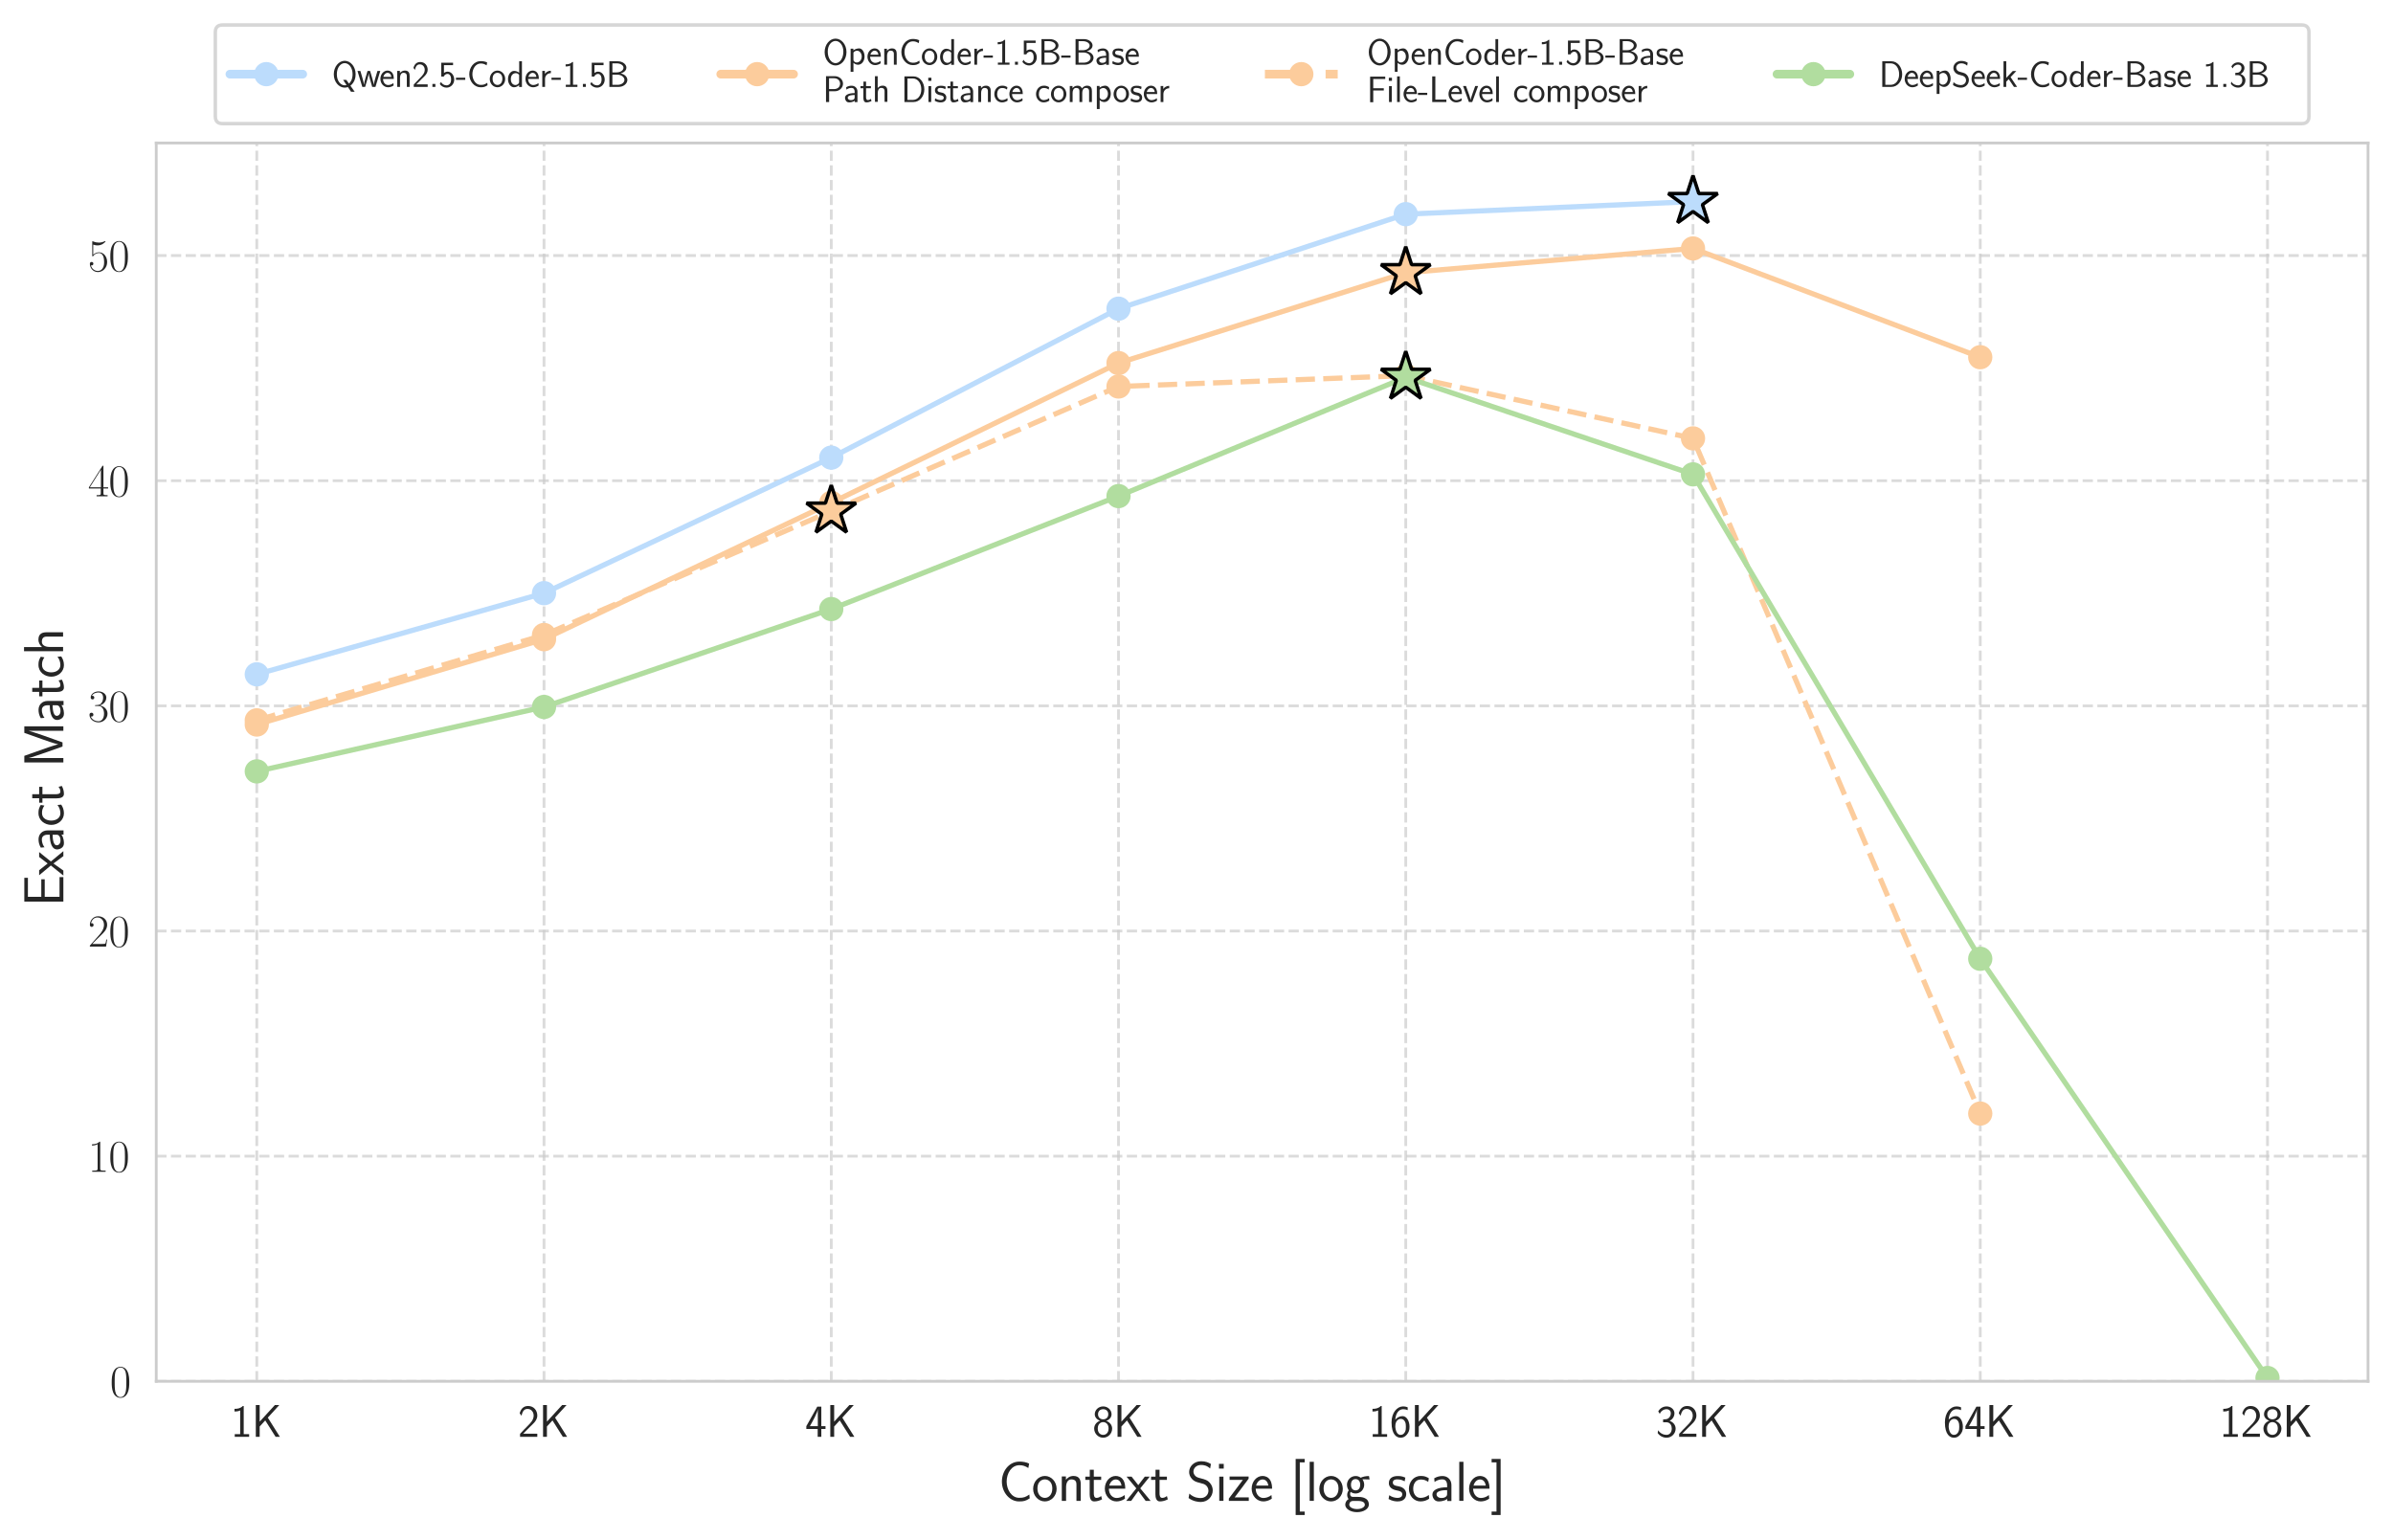 <?xml version="1.0" encoding="utf-8" standalone="no"?>
<!DOCTYPE svg PUBLIC "-//W3C//DTD SVG 1.1//EN"
  "http://www.w3.org/Graphics/SVG/1.1/DTD/svg11.dtd">
<svg xmlns:xlink="http://www.w3.org/1999/xlink" width="689.973pt" height="443.964pt" viewBox="0 0 689.973 443.964" xmlns="http://www.w3.org/2000/svg" version="1.1">
 <defs>
  <style type="text/css">*{stroke-linejoin: round; stroke-linecap: butt}</style>
 </defs>
 <g id="figure_1">
  <g id="patch_1">
   <path d="M 0 443.964 
L 689.973 443.964 
L 689.973 0 
L 0 0 
z
" style="fill: #ffffff"/>
  </g>
  <g id="axes_1">
   <g id="patch_2">
    <path d="M 45.051 398.312 
L 682.773 398.312 
L 682.773 41.229 
L 45.051 41.229 
z
" style="fill: #ffffff"/>
   </g>
   <g id="matplotlib.axis_1">
    <g id="xtick_1">
     <g id="line2d_1">
      <path d="M 74.038 398.312 
L 74.038 41.229 
" clip-path="url(#p30d907ebda)" style="fill: none; stroke-dasharray: 2.96,1.28; stroke-dashoffset: 0; stroke: #cccccc; stroke-opacity: 0.7; stroke-width: 0.8"/>
     </g>
     <g id="text_1">
      <!-- 1K -->
      <g style="fill: #262626" transform="translate(66.502 414.306) scale(0.13 -0.13)">
       <defs>
        <path id="CMSS17-31" d="M 1818 4288 
L 1696 4288 
C 1350 3940 947 3890 538 3890 
L 538 3520 
C 723 3520 1024 3520 1325 3667 
L 1325 369 
L 570 369 
L 570 0 
L 2573 0 
L 2573 369 
L 1818 369 
L 1818 4288 
z
" transform="scale(0.016)"/>
        <path id="CMSS17-4b" d="M 2234 2666 
L 3827 4416 
L 3213 4416 
L 1101 2106 
L 1101 4416 
L 563 4416 
L 563 0 
L 1101 0 
L 1101 1432 
L 1875 2278 
L 3315 0 
L 3910 0 
L 2234 2666 
z
" transform="scale(0.016)"/>
       </defs>
       <use xlink:href="#CMSS17-31" transform="scale(0.996)"/>
       <use xlink:href="#CMSS17-4b" transform="translate(46.844 0) scale(0.996)"/>
      </g>
     </g>
    </g>
    <g id="xtick_2">
     <g id="line2d_2">
      <path d="M 156.859 398.312 
L 156.859 41.229 
" clip-path="url(#p30d907ebda)" style="fill: none; stroke-dasharray: 2.96,1.28; stroke-dashoffset: 0; stroke: #cccccc; stroke-opacity: 0.7; stroke-width: 0.8"/>
     </g>
     <g id="text_2">
      <!-- 2K -->
      <g style="fill: #262626" transform="translate(149.323 414.306) scale(0.13 -0.13)">
       <defs>
        <path id="CMSS17-32" d="M 1651 1357 
C 1830 1541 2099 1764 2285 1987 
C 2464 2204 2701 2511 2701 2957 
C 2701 3657 2227 4288 1421 4288 
C 787 4288 422 3893 250 3274 
L 499 2929 
C 640 3510 838 3880 1338 3880 
C 1888 3880 2195 3433 2195 2942 
C 2195 2355 1747 1901 1408 1563 
C 1030 1187 659 804 301 408 
L 301 0 
L 2701 0 
L 2701 433 
L 1613 433 
C 1536 433 1459 433 1382 433 
L 742 433 
L 742 439 
L 1651 1357 
z
" transform="scale(0.016)"/>
       </defs>
       <use xlink:href="#CMSS17-32" transform="scale(0.996)"/>
       <use xlink:href="#CMSS17-4b" transform="translate(46.844 0) scale(0.996)"/>
      </g>
     </g>
    </g>
    <g id="xtick_3">
     <g id="line2d_3">
      <path d="M 239.68 398.312 
L 239.68 41.229 
" clip-path="url(#p30d907ebda)" style="fill: none; stroke-dasharray: 2.96,1.28; stroke-dashoffset: 0; stroke: #cccccc; stroke-opacity: 0.7; stroke-width: 0.8"/>
     </g>
     <g id="text_3">
      <!-- 4K -->
      <g style="fill: #262626" transform="translate(232.144 414.306) scale(0.13 -0.13)">
       <defs>
        <path id="CMSS17-34" d="M 2253 1088 
L 2835 1088 
L 2835 1477 
L 2253 1477 
L 2253 4192 
L 1690 4192 
L 166 1477 
L 166 1088 
L 1747 1088 
L 1747 0 
L 2253 0 
L 2253 1088 
z
M 659 1477 
C 1030 2127 1766 3439 1766 3885 
L 1766 1477 
L 659 1477 
z
" transform="scale(0.016)"/>
       </defs>
       <use xlink:href="#CMSS17-34" transform="scale(0.996)"/>
       <use xlink:href="#CMSS17-4b" transform="translate(46.844 0) scale(0.996)"/>
      </g>
     </g>
    </g>
    <g id="xtick_4">
     <g id="line2d_4">
      <path d="M 322.501 398.312 
L 322.501 41.229 
" clip-path="url(#p30d907ebda)" style="fill: none; stroke-dasharray: 2.96,1.28; stroke-dashoffset: 0; stroke: #cccccc; stroke-opacity: 0.7; stroke-width: 0.8"/>
     </g>
     <g id="text_4">
      <!-- 8K -->
      <g style="fill: #262626" transform="translate(314.965 414.306) scale(0.13 -0.13)">
       <defs>
        <path id="CMSS17-38" d="M 1933 2222 
C 2419 2380 2669 2760 2669 3134 
C 2669 3722 2157 4229 1504 4229 
C 826 4229 333 3708 333 3144 
C 333 2780 576 2403 1069 2241 
C 442 1997 250 1512 250 1149 
C 250 446 819 -128 1498 -128 
C 2202 -128 2752 455 2752 1138 
C 2752 1557 2502 2000 1933 2222 
z
M 1504 2432 
C 1075 2432 787 2712 787 3136 
C 787 3566 1075 3840 1504 3840 
C 1901 3840 2214 3591 2214 3136 
C 2214 2687 1907 2432 1504 2432 
z
M 1504 267 
C 1139 267 749 517 749 1156 
C 749 1813 1184 2043 1498 2043 
C 1843 2043 2253 1800 2253 1156 
C 2253 491 1830 267 1504 267 
z
" transform="scale(0.016)"/>
       </defs>
       <use xlink:href="#CMSS17-38" transform="scale(0.996)"/>
       <use xlink:href="#CMSS17-4b" transform="translate(46.844 0) scale(0.996)"/>
      </g>
     </g>
    </g>
    <g id="xtick_5">
     <g id="line2d_5">
      <path d="M 405.322 398.312 
L 405.322 41.229 
" clip-path="url(#p30d907ebda)" style="fill: none; stroke-dasharray: 2.96,1.28; stroke-dashoffset: 0; stroke: #cccccc; stroke-opacity: 0.7; stroke-width: 0.8"/>
     </g>
     <g id="text_5">
      <!-- 16K -->
      <g style="fill: #262626" transform="translate(394.616 414.306) scale(0.13 -0.13)">
       <defs>
        <path id="CMSS17-36" d="M 2496 4101 
C 2227 4210 2035 4229 1856 4229 
C 1024 4229 250 3368 250 2006 
C 250 265 986 -128 1510 -128 
C 1798 -128 2086 -39 2362 280 
C 2643 617 2752 898 2752 1389 
C 2752 2179 2362 2880 1779 2880 
C 1357 2880 992 2657 768 2376 
C 832 3258 1254 3840 1862 3840 
C 2029 3840 2246 3816 2496 3710 
L 2496 4101 
z
M 774 1369 
C 774 1420 774 1452 781 1548 
C 781 2045 1069 2491 1536 2491 
C 1837 2491 1990 2332 2106 2135 
C 2240 1886 2246 1650 2246 1388 
C 2246 1140 2246 891 2099 637 
C 1978 439 1818 267 1510 267 
C 902 267 800 1114 774 1369 
z
" transform="scale(0.016)"/>
       </defs>
       <use xlink:href="#CMSS17-31" transform="scale(0.996)"/>
       <use xlink:href="#CMSS17-36" transform="translate(46.844 0) scale(0.996)"/>
       <use xlink:href="#CMSS17-4b" transform="translate(93.687 0) scale(0.996)"/>
      </g>
     </g>
    </g>
    <g id="xtick_6">
     <g id="line2d_6">
      <path d="M 488.143 398.312 
L 488.143 41.229 
" clip-path="url(#p30d907ebda)" style="fill: none; stroke-dasharray: 2.96,1.28; stroke-dashoffset: 0; stroke: #cccccc; stroke-opacity: 0.7; stroke-width: 0.8"/>
     </g>
     <g id="text_6">
      <!-- 32K -->
      <g style="fill: #262626" transform="translate(477.437 414.306) scale(0.13 -0.13)">
       <defs>
        <path id="CMSS17-33" d="M 1005 2025 
L 1440 2025 
C 2042 2025 2214 1507 2214 1146 
C 2214 653 1933 267 1472 267 
C 1114 267 608 444 320 912 
C 275 691 275 678 250 526 
C 550 88 1037 -128 1485 -128 
C 2214 -128 2752 473 2752 1138 
C 2752 1638 2400 2057 1920 2215 
C 2304 2424 2586 2816 2586 3273 
C 2586 3805 2093 4229 1491 4229 
C 941 4229 512 3892 333 3530 
C 378 3468 493 3284 550 3189 
C 691 3562 1056 3840 1485 3840 
C 1843 3840 2080 3607 2080 3271 
C 2080 2923 1856 2543 1478 2455 
C 1453 2455 1056 2417 1005 2411 
L 1005 2025 
z
" transform="scale(0.016)"/>
       </defs>
       <use xlink:href="#CMSS17-33" transform="scale(0.996)"/>
       <use xlink:href="#CMSS17-32" transform="translate(46.844 0) scale(0.996)"/>
       <use xlink:href="#CMSS17-4b" transform="translate(93.687 0) scale(0.996)"/>
      </g>
     </g>
    </g>
    <g id="xtick_7">
     <g id="line2d_7">
      <path d="M 570.964 398.312 
L 570.964 41.229 
" clip-path="url(#p30d907ebda)" style="fill: none; stroke-dasharray: 2.96,1.28; stroke-dashoffset: 0; stroke: #cccccc; stroke-opacity: 0.7; stroke-width: 0.8"/>
     </g>
     <g id="text_7">
      <!-- 64K -->
      <g style="fill: #262626" transform="translate(560.258 414.306) scale(0.13 -0.13)">
       <use xlink:href="#CMSS17-36" transform="scale(0.996)"/>
       <use xlink:href="#CMSS17-34" transform="translate(46.844 0) scale(0.996)"/>
       <use xlink:href="#CMSS17-4b" transform="translate(93.687 0) scale(0.996)"/>
      </g>
     </g>
    </g>
    <g id="xtick_8">
     <g id="line2d_8">
      <path d="M 653.786 398.312 
L 653.786 41.229 
" clip-path="url(#p30d907ebda)" style="fill: none; stroke-dasharray: 2.96,1.28; stroke-dashoffset: 0; stroke: #cccccc; stroke-opacity: 0.7; stroke-width: 0.8"/>
     </g>
     <g id="text_8">
      <!-- 128K -->
      <g style="fill: #262626" transform="translate(639.909 414.306) scale(0.13 -0.13)">
       <use xlink:href="#CMSS17-31" transform="scale(0.996)"/>
       <use xlink:href="#CMSS17-32" transform="translate(46.844 0) scale(0.996)"/>
       <use xlink:href="#CMSS17-38" transform="translate(93.687 0) scale(0.996)"/>
       <use xlink:href="#CMSS17-4b" transform="translate(140.531 0) scale(0.996)"/>
      </g>
     </g>
    </g>
    <g id="text_9">
     <!-- Context Size [log scale] -->
     <g style="fill: #262626" transform="translate(287.866 432.779) scale(0.16 -0.16)">
      <defs>
       <path id="CMSS17-43" d="M 3501 714 
C 3072 427 2874 344 2355 344 
C 1459 344 934 1303 934 2179 
C 934 3112 1472 4032 2381 4032 
C 2790 4032 3059 3918 3386 3715 
L 3475 4217 
C 3168 4370 2778 4440 2387 4440 
C 1158 4440 397 3316 397 2179 
C 397 927 1299 -64 2323 -64 
C 2874 -64 3066 -19 3539 280 
L 3501 714 
z
" transform="scale(0.016)"/>
       <path id="CMSS17-6f" d="M 2829 1356 
C 2829 2176 2221 2816 1504 2816 
C 768 2816 173 2157 173 1356 
C 173 544 787 -64 1498 -64 
C 2227 -64 2829 563 2829 1356 
z
M 1504 337 
C 1050 337 659 709 659 1408 
C 659 2151 1114 2427 1498 2427 
C 1914 2427 2342 2126 2342 1408 
C 2342 683 1926 337 1504 337 
z
" transform="scale(0.016)"/>
       <path id="CMSS17-6e" d="M 2618 1877 
C 2618 2283 2522 2816 1798 2816 
C 1389 2816 1120 2606 941 2389 
L 941 2758 
L 474 2758 
L 474 0 
L 960 0 
L 960 1559 
C 960 1964 1114 2428 1549 2428 
C 2112 2428 2131 2048 2131 1829 
L 2131 0 
L 2618 0 
L 2618 1877 
z
" transform="scale(0.016)"/>
       <path id="CMSS17-74" d="M 1069 2368 
L 1901 2368 
L 1901 2737 
L 1069 2737 
L 1069 3520 
L 614 3520 
L 614 2737 
L 109 2737 
L 109 2368 
L 602 2368 
L 602 749 
C 602 384 685 -64 1107 -64 
C 1427 -64 1722 25 2003 172 
L 1901 548 
C 1747 414 1562 337 1363 337 
C 1082 337 1069 696 1069 856 
L 1069 2368 
z
" transform="scale(0.016)"/>
       <path id="CMSS17-65" d="M 2502 1377 
C 2502 1590 2490 2003 2285 2345 
C 2061 2713 1696 2816 1421 2816 
C 755 2816 192 2188 192 1375 
C 192 582 774 -64 1510 -64 
C 1798 -64 2150 19 2470 248 
C 2470 274 2458 414 2451 420 
C 2451 433 2432 630 2432 656 
C 2125 407 1773 325 1517 325 
C 1107 325 666 667 646 1377 
L 2502 1377 
z
M 698 1728 
C 781 2084 1062 2421 1421 2421 
C 1517 2421 1965 2421 2080 1728 
L 698 1728 
z
" transform="scale(0.016)"/>
       <path id="CMSS17-78" d="M 1587 1414 
L 2656 2739 
L 2099 2739 
L 1363 1777 
L 602 2739 
L 32 2739 
L 1139 1414 
L 0 0 
L 563 0 
L 1363 1121 
L 2195 0 
L 2758 0 
L 1587 1414 
z
" transform="scale(0.016)"/>
       <path id="CMSS17-53" d="M 2797 4169 
C 2515 4334 2208 4480 1690 4480 
C 864 4480 333 3879 333 3266 
C 333 3025 403 2753 653 2475 
C 902 2196 1184 2121 1542 2033 
C 1690 1994 1939 1924 1984 1906 
C 2342 1767 2515 1444 2515 1140 
C 2515 742 2202 318 1645 318 
C 1453 318 890 318 358 819 
L 269 318 
C 794 -64 1363 -128 1651 -128 
C 2438 -128 3002 488 3002 1186 
C 3002 1440 2925 1763 2656 2061 
C 2394 2347 2163 2410 1638 2549 
C 1338 2626 1146 2677 986 2873 
C 877 3013 819 3146 819 3317 
C 819 3673 1126 4060 1690 4060 
C 1971 4060 2336 4002 2707 3660 
L 2797 4169 
z
" transform="scale(0.016)"/>
       <path id="CMSS17-69" d="M 979 4183 
L 442 4183 
L 442 3648 
L 979 3648 
L 979 4183 
z
M 947 2739 
L 474 2739 
L 474 0 
L 947 0 
L 947 2739 
z
" transform="scale(0.016)"/>
       <path id="CMSS17-7a" d="M 2400 2502 
L 2400 2750 
L 250 2750 
L 250 2368 
L 1069 2368 
C 1146 2368 1222 2368 1299 2368 
L 1747 2368 
L 166 261 
L 166 0 
L 2419 0 
L 2419 395 
L 1549 395 
C 1472 395 1395 395 1318 395 
L 826 395 
L 2400 2502 
z
" transform="scale(0.016)"/>
       <path id="CMSS17-5b" d="M 1613 -1600 
L 1613 -1212 
L 1062 -1212 
L 1062 4352 
L 1613 4352 
L 1613 4741 
L 595 4741 
L 595 -1600 
L 1613 -1600 
z
" transform="scale(0.016)"/>
       <path id="CMSS17-6c" d="M 947 4416 
L 474 4416 
L 474 0 
L 947 0 
L 947 4416 
z
" transform="scale(0.016)"/>
       <path id="CMSS17-67" d="M 2848 2808 
C 2483 2808 2170 2738 1914 2617 
C 1702 2777 1485 2808 1338 2808 
C 781 2808 358 2349 358 1814 
C 358 1468 550 1207 563 1195 
C 448 1035 384 863 384 672 
C 384 448 474 289 544 200 
C 211 -3 166 -314 166 -435 
C 166 -898 749 -1280 1498 -1280 
C 2253 -1280 2835 -898 2835 -428 
C 2835 448 1856 448 1587 448 
L 1069 448 
C 973 448 717 448 717 791 
C 717 921 774 1004 781 1010 
C 877 940 1075 832 1338 832 
C 1869 832 2310 1278 2310 1827 
C 2310 2132 2170 2355 2112 2432 
L 2131 2432 
C 2150 2432 2419 2432 2515 2432 
C 2720 2432 2739 2429 2918 2419 
L 2848 2808 
z
M 1338 1182 
C 1120 1182 813 1315 813 1823 
C 813 2375 1165 2464 1331 2464 
C 1549 2464 1856 2331 1856 1823 
C 1856 1271 1504 1182 1338 1182 
z
M 1581 -10 
C 1734 -10 2381 -10 2381 -442 
C 2381 -714 1984 -929 1504 -929 
C 1018 -929 621 -720 621 -435 
C 621 -403 621 -10 1062 -10 
L 1581 -10 
z
" transform="scale(0.016)"/>
       <path id="CMSS17-73" d="M 2061 2627 
C 1683 2807 1389 2807 1197 2807 
C 742 2807 198 2648 198 2003 
C 198 1359 902 1218 1094 1179 
C 1389 1122 1715 1058 1715 740 
C 1715 337 1254 337 1171 337 
C 915 337 563 407 243 638 
L 166 210 
C 531 0 883 -64 1178 -64 
C 1965 -64 2163 416 2163 781 
C 2163 1094 1984 1305 1862 1401 
C 1651 1568 1574 1587 1050 1696 
C 960 1709 646 1779 646 2066 
C 646 2432 1050 2432 1139 2432 
C 1555 2432 1811 2303 1984 2208 
L 2061 2627 
z
" transform="scale(0.016)"/>
       <path id="CMSS17-63" d="M 2464 2541 
C 2464 2585 2170 2714 2093 2739 
C 1882 2816 1613 2816 1542 2816 
C 710 2816 211 2093 211 1363 
C 211 595 768 -64 1517 -64 
C 1946 -64 2253 76 2502 242 
L 2464 664 
C 2189 453 1869 337 1523 337 
C 1024 337 698 774 698 1369 
C 698 1831 909 2414 1549 2414 
C 1901 2414 2099 2343 2394 2145 
L 2464 2541 
z
" transform="scale(0.016)"/>
       <path id="CMSS17-61" d="M 2406 1791 
C 2406 2392 1978 2808 1402 2808 
C 1120 2808 813 2757 461 2553 
L 499 2135 
C 659 2248 934 2432 1395 2432 
C 1722 2432 1920 2180 1920 1782 
L 1920 1536 
C 896 1536 256 1238 256 726 
C 256 461 416 -64 947 -64 
C 1043 -64 1562 -64 1933 217 
L 1933 -19 
L 2406 -19 
L 2406 1791 
z
M 1920 816 
C 1920 701 1920 548 1728 434 
C 1562 325 1350 325 1261 325 
C 941 325 723 511 723 744 
C 723 1211 1722 1211 1920 1211 
L 1920 816 
z
" transform="scale(0.016)"/>
       <path id="CMSS17-5d" d="M 1146 4741 
L 128 4741 
L 128 4352 
L 678 4352 
L 678 -1212 
L 128 -1212 
L 128 -1600 
L 1146 -1600 
L 1146 4741 
z
" transform="scale(0.016)"/>
      </defs>
      <use xlink:href="#CMSS17-43" transform="scale(0.996)"/>
      <use xlink:href="#CMSS17-6f" transform="translate(59.856 0) scale(0.996)"/>
      <use xlink:href="#CMSS17-6e" transform="translate(106.699 0) scale(0.996)"/>
      <use xlink:href="#CMSS17-74" transform="translate(154.904 0) scale(0.996)"/>
      <use xlink:href="#CMSS17-65" transform="translate(188.736 0) scale(0.996)"/>
      <use xlink:href="#CMSS17-78" transform="translate(230.375 0) scale(0.996)"/>
      <use xlink:href="#CMSS17-74" transform="translate(273.375 0) scale(0.996)"/>
      <use xlink:href="#CMSS17-53" transform="translate(338.436 0) scale(0.996)"/>
      <use xlink:href="#CMSS17-69" transform="translate(390.484 0) scale(0.996)"/>
      <use xlink:href="#CMSS17-7a" transform="translate(412.665 0) scale(0.996)"/>
      <use xlink:href="#CMSS17-65" transform="translate(453.343 0) scale(0.996)"/>
      <use xlink:href="#CMSS17-5b" transform="translate(526.211 0) scale(0.996)"/>
      <use xlink:href="#CMSS17-6c" transform="translate(553.396 0) scale(0.996)"/>
      <use xlink:href="#CMSS17-6f" transform="translate(575.577 0) scale(0.996)"/>
      <use xlink:href="#CMSS17-67" transform="translate(622.42 0) scale(0.996)"/>
      <use xlink:href="#CMSS17-73" transform="translate(700.493 0) scale(0.996)"/>
      <use xlink:href="#CMSS17-63" transform="translate(736.407 0) scale(0.996)"/>
      <use xlink:href="#CMSS17-61" transform="translate(778.045 0) scale(0.996)"/>
      <use xlink:href="#CMSS17-6c" transform="translate(822.967 0) scale(0.996)"/>
      <use xlink:href="#CMSS17-65" transform="translate(845.148 0) scale(0.996)"/>
      <use xlink:href="#CMSS17-5d" transform="translate(886.787 0) scale(0.996)"/>
     </g>
    </g>
   </g>
   <g id="matplotlib.axis_2">
    <g id="ytick_1">
     <g id="line2d_9">
      <path d="M 45.051 398.312 
L 682.773 398.312 
" clip-path="url(#p30d907ebda)" style="fill: none; stroke-dasharray: 2.96,1.28; stroke-dashoffset: 0; stroke: #cccccc; stroke-opacity: 0.7; stroke-width: 0.8"/>
     </g>
     <g id="text_10">
      <!-- $\mathdefault{0}$ -->
      <g style="fill: #262626" transform="translate(31.71 402.809) scale(0.13 -0.13)">
       <defs>
        <path id="CMR17-30" d="M 2688 2025 
C 2688 2416 2682 3080 2413 3591 
C 2176 4039 1798 4198 1466 4198 
C 1158 4198 768 4058 525 3597 
C 269 3118 243 2524 243 2025 
C 243 1661 250 1106 448 619 
C 723 -39 1216 -128 1466 -128 
C 1760 -128 2208 -7 2470 600 
C 2662 1042 2688 1559 2688 2025 
z
M 1466 -26 
C 1056 -26 813 325 723 812 
C 653 1188 653 1738 653 2096 
C 653 2588 653 2997 736 3387 
C 858 3929 1216 4096 1466 4096 
C 1728 4096 2067 3923 2189 3400 
C 2272 3036 2278 2607 2278 2096 
C 2278 1680 2278 1169 2202 792 
C 2067 95 1690 -26 1466 -26 
z
" transform="scale(0.016)"/>
       </defs>
       <use xlink:href="#CMR17-30" transform="scale(0.996)"/>
      </g>
     </g>
    </g>
    <g id="ytick_2">
     <g id="line2d_10">
      <path d="M 45.051 333.387 
L 682.773 333.387 
" clip-path="url(#p30d907ebda)" style="fill: none; stroke-dasharray: 2.96,1.28; stroke-dashoffset: 0; stroke: #cccccc; stroke-opacity: 0.7; stroke-width: 0.8"/>
     </g>
     <g id="text_11">
      <!-- $\mathdefault{10}$ -->
      <g style="fill: #262626" transform="translate(25.369 337.884) scale(0.13 -0.13)">
       <defs>
        <path id="CMR17-31" d="M 1702 4058 
C 1702 4192 1696 4192 1606 4192 
C 1357 3916 979 3827 621 3827 
C 602 3827 570 3827 563 3808 
C 557 3795 557 3782 557 3648 
C 755 3648 1088 3686 1344 3839 
L 1344 461 
C 1344 236 1331 160 781 160 
L 589 160 
L 589 0 
C 896 0 1216 0 1523 0 
C 1830 0 2150 0 2458 0 
L 2458 160 
L 2266 160 
C 1715 160 1702 230 1702 458 
L 1702 4058 
z
" transform="scale(0.016)"/>
       </defs>
       <use xlink:href="#CMR17-31" transform="scale(0.996)"/>
       <use xlink:href="#CMR17-30" transform="translate(45.69 0) scale(0.996)"/>
      </g>
     </g>
    </g>
    <g id="ytick_3">
     <g id="line2d_11">
      <path d="M 45.051 268.463 
L 682.773 268.463 
" clip-path="url(#p30d907ebda)" style="fill: none; stroke-dasharray: 2.96,1.28; stroke-dashoffset: 0; stroke: #cccccc; stroke-opacity: 0.7; stroke-width: 0.8"/>
     </g>
     <g id="text_12">
      <!-- $\mathdefault{20}$ -->
      <g style="fill: #262626" transform="translate(25.369 272.96) scale(0.13 -0.13)">
       <defs>
        <path id="CMR17-32" d="M 2669 989 
L 2554 989 
C 2490 536 2438 459 2413 420 
C 2381 369 1920 369 1830 369 
L 602 369 
C 832 619 1280 1072 1824 1597 
C 2214 1967 2669 2402 2669 3035 
C 2669 3790 2067 4224 1395 4224 
C 691 4224 262 3604 262 3030 
C 262 2780 448 2748 525 2748 
C 589 2748 781 2787 781 3010 
C 781 3207 614 3264 525 3264 
C 486 3264 448 3258 422 3245 
C 544 3790 915 4058 1306 4058 
C 1862 4058 2227 3617 2227 3035 
C 2227 2479 1901 2000 1536 1584 
L 262 146 
L 262 0 
L 2515 0 
L 2669 989 
z
" transform="scale(0.016)"/>
       </defs>
       <use xlink:href="#CMR17-32" transform="scale(0.996)"/>
       <use xlink:href="#CMR17-30" transform="translate(45.69 0) scale(0.996)"/>
      </g>
     </g>
    </g>
    <g id="ytick_4">
     <g id="line2d_12">
      <path d="M 45.051 203.539 
L 682.773 203.539 
" clip-path="url(#p30d907ebda)" style="fill: none; stroke-dasharray: 2.96,1.28; stroke-dashoffset: 0; stroke: #cccccc; stroke-opacity: 0.7; stroke-width: 0.8"/>
     </g>
     <g id="text_13">
      <!-- $\mathdefault{30}$ -->
      <g style="fill: #262626" transform="translate(25.369 208.036) scale(0.13 -0.13)">
       <defs>
        <path id="CMR17-33" d="M 1414 2157 
C 1984 2157 2234 1662 2234 1090 
C 2234 320 1824 25 1453 25 
C 1114 25 563 194 390 693 
C 422 680 454 680 486 680 
C 640 680 755 782 755 948 
C 755 1133 614 1216 486 1216 
C 378 1216 211 1165 211 926 
C 211 335 787 -128 1466 -128 
C 2176 -128 2720 430 2720 1085 
C 2720 1707 2208 2157 1600 2227 
C 2086 2328 2554 2756 2554 3329 
C 2554 3820 2048 4179 1472 4179 
C 890 4179 378 3829 378 3329 
C 378 3110 544 3072 627 3072 
C 762 3072 877 3155 877 3321 
C 877 3486 762 3569 627 3569 
C 602 3569 570 3569 544 3557 
C 730 3959 1235 4032 1459 4032 
C 1683 4032 2106 3925 2106 3320 
C 2106 3143 2080 2828 1862 2550 
C 1670 2304 1453 2304 1242 2284 
C 1210 2284 1062 2269 1037 2269 
C 992 2263 966 2257 966 2208 
C 966 2163 973 2157 1101 2157 
L 1414 2157 
z
" transform="scale(0.016)"/>
       </defs>
       <use xlink:href="#CMR17-33" transform="scale(0.996)"/>
       <use xlink:href="#CMR17-30" transform="translate(45.69 0) scale(0.996)"/>
      </g>
     </g>
    </g>
    <g id="ytick_5">
     <g id="line2d_13">
      <path d="M 45.051 138.615 
L 682.773 138.615 
" clip-path="url(#p30d907ebda)" style="fill: none; stroke-dasharray: 2.96,1.28; stroke-dashoffset: 0; stroke: #cccccc; stroke-opacity: 0.7; stroke-width: 0.8"/>
     </g>
     <g id="text_14">
      <!-- $\mathdefault{40}$ -->
      <g style="fill: #262626" transform="translate(25.369 143.112) scale(0.13 -0.13)">
       <defs>
        <path id="CMR17-34" d="M 2150 4122 
C 2150 4256 2144 4256 2029 4256 
L 128 1254 
L 128 1088 
L 1779 1088 
L 1779 457 
C 1779 224 1766 160 1318 160 
L 1197 160 
L 1197 0 
C 1402 0 1747 0 1965 0 
C 2182 0 2528 0 2733 0 
L 2733 160 
L 2611 160 
C 2163 160 2150 224 2150 457 
L 2150 1088 
L 2803 1088 
L 2803 1254 
L 2150 1254 
L 2150 4122 
z
M 1798 3703 
L 1798 1254 
L 256 1254 
L 1798 3703 
z
" transform="scale(0.016)"/>
       </defs>
       <use xlink:href="#CMR17-34" transform="scale(0.996)"/>
       <use xlink:href="#CMR17-30" transform="translate(45.69 0) scale(0.996)"/>
      </g>
     </g>
    </g>
    <g id="ytick_6">
     <g id="line2d_14">
      <path d="M 45.051 73.691 
L 682.773 73.691 
" clip-path="url(#p30d907ebda)" style="fill: none; stroke-dasharray: 2.96,1.28; stroke-dashoffset: 0; stroke: #cccccc; stroke-opacity: 0.7; stroke-width: 0.8"/>
     </g>
     <g id="text_15">
      <!-- $\mathdefault{50}$ -->
      <g style="fill: #262626" transform="translate(25.369 78.188) scale(0.13 -0.13)">
       <defs>
        <path id="CMR17-35" d="M 730 3692 
C 794 3666 1056 3584 1325 3584 
C 1920 3584 2246 3911 2432 4100 
C 2432 4157 2432 4192 2394 4192 
C 2387 4192 2374 4192 2323 4163 
C 2099 4058 1837 3973 1517 3973 
C 1325 3973 1037 3999 723 4139 
C 653 4171 640 4171 634 4171 
C 602 4171 595 4164 595 4037 
L 595 2203 
C 595 2089 595 2057 659 2057 
C 691 2057 704 2070 736 2114 
C 941 2401 1222 2522 1542 2522 
C 1766 2522 2246 2382 2246 1289 
C 2246 1085 2246 715 2054 421 
C 1894 159 1645 25 1370 25 
C 947 25 518 320 403 814 
C 429 807 480 795 506 795 
C 589 795 749 840 749 1038 
C 749 1210 627 1280 506 1280 
C 358 1280 262 1190 262 1011 
C 262 454 704 -128 1382 -128 
C 2042 -128 2669 440 2669 1264 
C 2669 2030 2170 2624 1549 2624 
C 1222 2624 947 2503 730 2274 
L 730 3692 
z
" transform="scale(0.016)"/>
       </defs>
       <use xlink:href="#CMR17-35" transform="scale(0.996)"/>
       <use xlink:href="#CMR17-30" transform="translate(45.69 0) scale(0.996)"/>
      </g>
     </g>
    </g>
    <g id="text_16">
     <!-- Exact Match -->
     <g style="fill: #262626" transform="translate(18.27 261.41) rotate(-90) scale(0.16 -0.16)">
      <defs>
       <path id="CMSS17-45" d="M 1958 433 
C 1446 433 1216 433 1101 433 
L 1101 2107 
L 3085 2107 
L 3085 2496 
L 1101 2496 
L 1101 4009 
L 1926 4009 
C 2003 4009 2080 4009 2157 4009 
L 3251 4009 
L 3251 4416 
L 563 4416 
L 563 0 
L 3334 0 
L 3334 433 
L 1958 433 
z
" transform="scale(0.016)"/>
       <path id="CMSS17-4d" d="M 3194 2371 
L 2886 1473 
C 2835 1307 2662 791 2624 587 
L 2618 587 
C 2598 715 2560 849 2458 1174 
C 2400 1365 2336 1562 2272 1741 
L 1325 4416 
L 576 4416 
L 576 0 
L 1075 0 
L 1075 3900 
L 1082 3900 
C 1082 3894 1139 3613 1530 2499 
L 2374 96 
L 2848 96 
L 3610 2231 
C 3661 2378 3821 2843 3891 3066 
C 3955 3257 4115 3728 4154 3913 
L 4160 3913 
L 4160 0 
L 4666 0 
L 4666 4416 
L 3923 4416 
L 3194 2371 
z
" transform="scale(0.016)"/>
       <path id="CMSS17-68" d="M 2618 1891 
C 2618 2292 2522 2820 1798 2820 
C 1395 2820 1133 2623 947 2407 
L 947 4448 
L 474 4448 
L 474 32 
L 960 32 
L 960 1573 
C 960 1973 1114 2432 1549 2432 
C 2112 2432 2131 2056 2131 1839 
L 2131 32 
L 2618 32 
L 2618 1891 
z
" transform="scale(0.016)"/>
      </defs>
      <use xlink:href="#CMSS17-45" transform="scale(0.996)"/>
      <use xlink:href="#CMSS17-78" transform="translate(55.892 0) scale(0.996)"/>
      <use xlink:href="#CMSS17-61" transform="translate(98.892 0) scale(0.996)"/>
      <use xlink:href="#CMSS17-63" transform="translate(143.814 0) scale(0.996)"/>
      <use xlink:href="#CMSS17-74" transform="translate(185.453 0) scale(0.996)"/>
      <use xlink:href="#CMSS17-4d" transform="translate(250.514 0) scale(0.996)"/>
      <use xlink:href="#CMSS17-61" transform="translate(332.19 0) scale(0.996)"/>
      <use xlink:href="#CMSS17-74" transform="translate(377.112 0) scale(0.996)"/>
      <use xlink:href="#CMSS17-63" transform="translate(410.943 0) scale(0.996)"/>
      <use xlink:href="#CMSS17-68" transform="translate(452.582 0) scale(0.996)"/>
     </g>
    </g>
   </g>
   <g id="line2d_15">
    <path d="M 74.038 207.713 
L 156.859 183.104 
L 239.68 147.397 
L 322.501 111.449 
L 405.322 108.312 
L 488.143 126.407 
L 570.964 321.107 
" clip-path="url(#p30d907ebda)" style="fill: none; stroke-dasharray: 5.55,2.4; stroke-dashoffset: 0; stroke: #fccc9c; stroke-width: 1.5"/>
    <defs>
     <path id="m78d162305d" d="M 0 3 
C 0.796 3 1.559 2.684 2.121 2.121 
C 2.684 1.559 3 0.796 3 0 
C 3 -0.796 2.684 -1.559 2.121 -2.121 
C 1.559 -2.684 0.796 -3 0 -3 
C -0.796 -3 -1.559 -2.684 -2.121 -2.121 
C -2.684 -1.559 -3 -0.796 -3 0 
C -3 0.796 -2.684 1.559 -2.121 2.121 
C -1.559 2.684 -0.796 3 0 3 
z
" style="stroke: #fccc9c"/>
    </defs>
    <g clip-path="url(#p30d907ebda)">
     <use xlink:href="#m78d162305d" x="74.038" y="207.713" style="fill: #fccc9c; stroke: #fccc9c"/>
     <use xlink:href="#m78d162305d" x="156.859" y="183.104" style="fill: #fccc9c; stroke: #fccc9c"/>
     <use xlink:href="#m78d162305d" x="239.68" y="147.397" style="fill: #fccc9c; stroke: #fccc9c"/>
     <use xlink:href="#m78d162305d" x="322.501" y="111.449" style="fill: #fccc9c; stroke: #fccc9c"/>
     <use xlink:href="#m78d162305d" x="405.322" y="108.312" style="fill: #fccc9c; stroke: #fccc9c"/>
     <use xlink:href="#m78d162305d" x="488.143" y="126.407" style="fill: #fccc9c; stroke: #fccc9c"/>
     <use xlink:href="#m78d162305d" x="570.964" y="321.107" style="fill: #fccc9c; stroke: #fccc9c"/>
    </g>
   </g>
   <g id="line2d_16">
    <path d="M 74.038 208.919 
L 156.859 184.311 
L 239.68 144.985 
L 322.501 104.694 
L 405.322 78.637 
L 488.143 71.64 
L 570.964 103.005 
" clip-path="url(#p30d907ebda)" style="fill: none; stroke: #fccc9c; stroke-width: 1.5; stroke-linecap: round"/>
    <g clip-path="url(#p30d907ebda)">
     <use xlink:href="#m78d162305d" x="74.038" y="208.919" style="fill: #fccc9c; stroke: #fccc9c"/>
     <use xlink:href="#m78d162305d" x="156.859" y="184.311" style="fill: #fccc9c; stroke: #fccc9c"/>
     <use xlink:href="#m78d162305d" x="239.68" y="144.985" style="fill: #fccc9c; stroke: #fccc9c"/>
     <use xlink:href="#m78d162305d" x="322.501" y="104.694" style="fill: #fccc9c; stroke: #fccc9c"/>
     <use xlink:href="#m78d162305d" x="405.322" y="78.637" style="fill: #fccc9c; stroke: #fccc9c"/>
     <use xlink:href="#m78d162305d" x="488.143" y="71.64" style="fill: #fccc9c; stroke: #fccc9c"/>
     <use xlink:href="#m78d162305d" x="570.964" y="103.005" style="fill: #fccc9c; stroke: #fccc9c"/>
    </g>
   </g>
   <g id="line2d_17">
    <path d="M 74.038 194.444 
L 156.859 171.041 
L 239.68 131.956 
L 322.501 89.011 
L 405.322 61.749 
L 488.143 58.13 
" clip-path="url(#p30d907ebda)" style="fill: none; stroke: #bcdcfc; stroke-width: 1.5; stroke-linecap: round"/>
    <defs>
     <path id="m7ab9bcad10" d="M 0 3 
C 0.796 3 1.559 2.684 2.121 2.121 
C 2.684 1.559 3 0.796 3 0 
C 3 -0.796 2.684 -1.559 2.121 -2.121 
C 1.559 -2.684 0.796 -3 0 -3 
C -0.796 -3 -1.559 -2.684 -2.121 -2.121 
C -2.684 -1.559 -3 -0.796 -3 0 
C -3 0.796 -2.684 1.559 -2.121 2.121 
C -1.559 2.684 -0.796 3 0 3 
z
" style="stroke: #bcdcfc"/>
    </defs>
    <g clip-path="url(#p30d907ebda)">
     <use xlink:href="#m7ab9bcad10" x="74.038" y="194.444" style="fill: #bcdcfc; stroke: #bcdcfc"/>
     <use xlink:href="#m7ab9bcad10" x="156.859" y="171.041" style="fill: #bcdcfc; stroke: #bcdcfc"/>
     <use xlink:href="#m7ab9bcad10" x="239.68" y="131.956" style="fill: #bcdcfc; stroke: #bcdcfc"/>
     <use xlink:href="#m7ab9bcad10" x="322.501" y="89.011" style="fill: #bcdcfc; stroke: #bcdcfc"/>
     <use xlink:href="#m7ab9bcad10" x="405.322" y="61.749" style="fill: #bcdcfc; stroke: #bcdcfc"/>
     <use xlink:href="#m7ab9bcad10" x="488.143" y="58.13" style="fill: #bcdcfc; stroke: #bcdcfc"/>
    </g>
   </g>
   <g id="line2d_18">
    <path d="M 74.038 222.43 
L 156.859 203.853 
L 239.68 175.625 
L 322.501 143.054 
L 405.322 108.795 
L 488.143 136.782 
L 570.964 276.473 
L 653.786 397.346 
" clip-path="url(#p30d907ebda)" style="fill: none; stroke: #b1dd9f; stroke-width: 1.5; stroke-linecap: round"/>
    <defs>
     <path id="mc70560ccb6" d="M 0 3 
C 0.796 3 1.559 2.684 2.121 2.121 
C 2.684 1.559 3 0.796 3 0 
C 3 -0.796 2.684 -1.559 2.121 -2.121 
C 1.559 -2.684 0.796 -3 0 -3 
C -0.796 -3 -1.559 -2.684 -2.121 -2.121 
C -2.684 -1.559 -3 -0.796 -3 0 
C -3 0.796 -2.684 1.559 -2.121 2.121 
C -1.559 2.684 -0.796 3 0 3 
z
" style="stroke: #b1dd9f"/>
    </defs>
    <g clip-path="url(#p30d907ebda)">
     <use xlink:href="#mc70560ccb6" x="74.038" y="222.43" style="fill: #b1dd9f; stroke: #b1dd9f"/>
     <use xlink:href="#mc70560ccb6" x="156.859" y="203.853" style="fill: #b1dd9f; stroke: #b1dd9f"/>
     <use xlink:href="#mc70560ccb6" x="239.68" y="175.625" style="fill: #b1dd9f; stroke: #b1dd9f"/>
     <use xlink:href="#mc70560ccb6" x="322.501" y="143.054" style="fill: #b1dd9f; stroke: #b1dd9f"/>
     <use xlink:href="#mc70560ccb6" x="405.322" y="108.795" style="fill: #b1dd9f; stroke: #b1dd9f"/>
     <use xlink:href="#mc70560ccb6" x="488.143" y="136.782" style="fill: #b1dd9f; stroke: #b1dd9f"/>
     <use xlink:href="#mc70560ccb6" x="570.964" y="276.473" style="fill: #b1dd9f; stroke: #b1dd9f"/>
     <use xlink:href="#mc70560ccb6" x="653.786" y="397.346" style="fill: #b1dd9f; stroke: #b1dd9f"/>
    </g>
   </g>
   <g id="line2d_19">
    <path d="M 488.143 58.13 
" clip-path="url(#p30d907ebda)" style="fill: none; stroke: #bcdcfc; stroke-width: 1.5; stroke-linecap: round"/>
    <defs>
     <path id="mba68557002" d="M 0 -7.5 
L -1.684 -2.318 
L -7.133 -2.318 
L -2.725 0.885 
L -4.408 6.068 
L -0 2.865 
L 4.408 6.068 
L 2.725 0.885 
L 7.133 -2.318 
L 1.684 -2.318 
z
" style="stroke: #000000; stroke-linejoin: bevel"/>
    </defs>
    <g clip-path="url(#p30d907ebda)">
     <use xlink:href="#mba68557002" x="488.143" y="58.13" style="fill: #bcdcfc; stroke: #000000; stroke-linejoin: bevel"/>
    </g>
   </g>
   <g id="line2d_20">
    <path d="M 405.322 108.795 
" clip-path="url(#p30d907ebda)" style="fill: none; stroke: #b1dd9f; stroke-width: 1.5; stroke-linecap: round"/>
    <defs>
     <path id="m365eae145d" d="M 0 -7.5 
L -1.684 -2.318 
L -7.133 -2.318 
L -2.725 0.885 
L -4.408 6.068 
L -0 2.865 
L 4.408 6.068 
L 2.725 0.885 
L 7.133 -2.318 
L 1.684 -2.318 
z
" style="stroke: #000000; stroke-linejoin: bevel"/>
    </defs>
    <g clip-path="url(#p30d907ebda)">
     <use xlink:href="#m365eae145d" x="405.322" y="108.795" style="fill: #b1dd9f; stroke: #000000; stroke-linejoin: bevel"/>
    </g>
   </g>
   <g id="line2d_21">
    <path d="M 239.68 147.397 
" clip-path="url(#p30d907ebda)" style="fill: none; stroke: #fccc9c; stroke-width: 1.5; stroke-linecap: round"/>
    <defs>
     <path id="m9ad7e69094" d="M 0 -7.5 
L -1.684 -2.318 
L -7.133 -2.318 
L -2.725 0.885 
L -4.408 6.068 
L -0 2.865 
L 4.408 6.068 
L 2.725 0.885 
L 7.133 -2.318 
L 1.684 -2.318 
z
" style="stroke: #000000; stroke-linejoin: bevel"/>
    </defs>
    <g clip-path="url(#p30d907ebda)">
     <use xlink:href="#m9ad7e69094" x="239.68" y="147.397" style="fill: #fccc9c; stroke: #000000; stroke-linejoin: bevel"/>
    </g>
   </g>
   <g id="line2d_22">
    <path d="M 405.322 78.637 
" clip-path="url(#p30d907ebda)" style="fill: none; stroke: #fccc9c; stroke-width: 1.5; stroke-linecap: round"/>
    <g clip-path="url(#p30d907ebda)">
     <use xlink:href="#m9ad7e69094" x="405.322" y="78.637" style="fill: #fccc9c; stroke: #000000; stroke-linejoin: bevel"/>
    </g>
   </g>
   <g id="patch_3">
    <path d="M 45.051 398.312 
L 45.051 41.229 
" style="fill: none; stroke: #cccccc; stroke-width: 0.8; stroke-linejoin: miter; stroke-linecap: square"/>
   </g>
   <g id="patch_4">
    <path d="M 682.773 398.312 
L 682.773 41.229 
" style="fill: none; stroke: #cccccc; stroke-width: 0.8; stroke-linejoin: miter; stroke-linecap: square"/>
   </g>
   <g id="patch_5">
    <path d="M 45.051 398.312 
L 682.773 398.312 
" style="fill: none; stroke: #cccccc; stroke-width: 0.8; stroke-linejoin: miter; stroke-linecap: square"/>
   </g>
   <g id="patch_6">
    <path d="M 45.051 41.229 
L 682.773 41.229 
" style="fill: none; stroke: #cccccc; stroke-width: 0.8; stroke-linejoin: miter; stroke-linecap: square"/>
   </g>
   <g id="legend_1">
    <g id="patch_7">
     <path d="M 64.185 35.65 
L 663.639 35.65 
Q 665.739 35.65 665.739 33.55 
L 665.739 9.3 
Q 665.739 7.2 663.639 7.2 
L 64.185 7.2 
Q 62.085 7.2 62.085 9.3 
L 62.085 33.55 
Q 62.085 35.65 64.185 35.65 
z
" style="fill: #ffffff; opacity: 0.8; stroke: #cccccc; stroke-linejoin: miter"/>
    </g>
    <g id="line2d_23">
     <path d="M 66.285 21.382 
L 76.785 21.382 
L 87.285 21.382 
" style="fill: none; stroke: #bcdcfc; stroke-width: 2.5; stroke-linecap: round"/>
     <g>
      <use xlink:href="#m7ab9bcad10" x="76.785" y="21.382" style="fill: #bcdcfc; stroke: #bcdcfc"/>
     </g>
    </g>
    <g id="text_17">
     <!-- Qwen2.5-Coder-1.5B -->
     <g style="fill: #262626" transform="translate(95.685 25.057) scale(0.105 -0.105)">
      <defs>
       <path id="CMSS17-51" d="M 3200 202 
C 3981 833 4096 1689 4096 2174 
C 4096 3501 3219 4497 2214 4497 
C 1210 4497 333 3497 333 2178 
C 333 847 1222 -128 2214 -128 
C 2438 -128 2630 -77 2765 -26 
L 3302 -832 
L 3930 -832 
L 3200 202 
z
M 2528 324 
C 2438 293 2330 273 2214 273 
C 1523 273 858 993 858 2178 
C 858 3357 1517 4096 2214 4096 
C 2918 4096 3571 3350 3571 2178 
C 3571 1771 3507 1089 2950 566 
L 2490 1210 
L 1939 1210 
L 2528 324 
z
" transform="scale(0.016)"/>
       <path id="CMSS17-77" d="M 4013 2752 
L 3526 2752 
L 3187 1601 
C 3117 1358 2918 685 2893 371 
L 2886 371 
C 2874 564 2765 1024 2586 1633 
L 2259 2752 
L 1818 2752 
L 1498 1658 
C 1338 1101 1216 627 1203 371 
L 1197 371 
C 1171 749 909 1633 870 1773 
L 582 2752 
L 83 2752 
L 915 0 
L 1402 0 
C 1734 1096 1990 1943 2010 2370 
C 2022 2160 2131 1707 2195 1484 
L 2618 0 
L 3181 0 
L 4013 2752 
z
" transform="scale(0.016)"/>
       <path id="CMSS17-2e" d="M 1088 510 
L 576 510 
L 576 0 
L 1088 0 
L 1088 510 
z
" transform="scale(0.016)"/>
       <path id="CMSS17-35" d="M 934 3752 
L 2502 3752 
L 2502 4160 
L 467 4160 
L 467 1781 
L 896 1781 
C 1011 2046 1248 2240 1555 2240 
C 1843 2240 2163 1989 2163 1266 
C 2163 493 1709 267 1376 267 
C 966 267 589 512 422 851 
L 218 499 
C 512 49 992 -128 1376 -128 
C 2118 -128 2701 497 2701 1253 
C 2701 2030 2182 2629 1562 2629 
C 1338 2629 1120 2553 934 2399 
L 934 3752 
z
" transform="scale(0.016)"/>
       <path id="CMSS17-2d" d="M 1664 1216 
L 1664 1585 
L 64 1585 
L 64 1216 
L 1664 1216 
z
" transform="scale(0.016)"/>
       <path id="CMSS17-64" d="M 2611 4416 
L 2138 4416 
L 2138 2438 
C 1939 2603 1613 2756 1254 2756 
C 672 2756 211 2131 211 1347 
C 211 562 666 -64 1235 -64 
C 1677 -64 1971 172 2125 306 
L 2125 -13 
L 2611 -13 
L 2611 4416 
z
M 2125 836 
C 2125 747 2125 653 1926 482 
C 1798 375 1645 325 1498 325 
C 1152 325 698 576 698 1340 
C 698 2134 1210 2368 1562 2368 
C 1798 2368 1990 2254 2125 2065 
L 2125 836 
z
" transform="scale(0.016)"/>
       <path id="CMSS17-72" d="M 954 1363 
C 954 1965 1395 2368 1958 2368 
L 1958 2789 
C 1549 2789 1165 2585 934 2253 
L 934 2758 
L 480 2758 
L 480 0 
L 954 0 
L 954 1363 
z
" transform="scale(0.016)"/>
       <path id="CMSS17-42" d="M 570 4416 
L 570 0 
L 2163 0 
C 3034 0 3667 574 3667 1200 
C 3667 1685 3251 2176 2502 2317 
C 3334 2558 3501 3040 3501 3313 
C 3501 3883 2874 4416 1997 4416 
L 570 4416 
z
M 1088 2496 
L 1088 4059 
L 1824 4059 
C 2483 4059 3002 3724 3002 3306 
C 3002 2926 2592 2496 1766 2496 
L 1088 2496 
z
M 1088 357 
L 1088 2107 
L 1939 2107 
C 2630 2107 3162 1679 3162 1206 
C 3162 772 2694 357 1984 357 
L 1088 357 
z
" transform="scale(0.016)"/>
      </defs>
      <use xlink:href="#CMSS17-51" transform="scale(0.996)"/>
      <use xlink:href="#CMSS17-77" transform="translate(69.024 0) scale(0.996)"/>
      <use xlink:href="#CMSS17-65" transform="translate(130.241 0) scale(0.996)"/>
      <use xlink:href="#CMSS17-6e" transform="translate(171.88 0) scale(0.996)"/>
      <use xlink:href="#CMSS17-32" transform="translate(220.085 0) scale(0.996)"/>
      <use xlink:href="#CMSS17-2e" transform="translate(266.929 0) scale(0.996)"/>
      <use xlink:href="#CMSS17-35" transform="translate(292.953 0) scale(0.996)"/>
      <use xlink:href="#CMSS17-2d" transform="translate(339.797 0) scale(0.996)"/>
      <use xlink:href="#CMSS17-43" transform="translate(371.026 0) scale(0.996)"/>
      <use xlink:href="#CMSS17-6f" transform="translate(430.881 0) scale(0.996)"/>
      <use xlink:href="#CMSS17-64" transform="translate(480.328 0) scale(0.996)"/>
      <use xlink:href="#CMSS17-65" transform="translate(528.532 0) scale(0.996)"/>
      <use xlink:href="#CMSS17-72" transform="translate(570.171 0) scale(0.996)"/>
      <use xlink:href="#CMSS17-2d" transform="translate(602.081 0) scale(0.996)"/>
      <use xlink:href="#CMSS17-31" transform="translate(633.31 0) scale(0.996)"/>
      <use xlink:href="#CMSS17-2e" transform="translate(680.154 0) scale(0.996)"/>
      <use xlink:href="#CMSS17-35" transform="translate(706.178 0) scale(0.996)"/>
      <use xlink:href="#CMSS17-42" transform="translate(753.022 0) scale(0.996)"/>
     </g>
    </g>
    <g id="line2d_24">
     <path d="M 207.81 21.382 
L 218.31 21.382 
L 228.81 21.382 
" style="fill: none; stroke: #fccc9c; stroke-width: 2.5; stroke-linecap: round"/>
     <g>
      <use xlink:href="#m78d162305d" x="218.31" y="21.382" style="fill: #fccc9c; stroke: #fccc9c"/>
     </g>
    </g>
    <g id="text_18">
     <!-- OpenCoder-1.5B-Base -->
     <g style="fill: #262626" transform="translate(237.21 18.664) scale(0.105 -0.105)">
      <defs>
       <path id="CMSS17-4f" d="M 4096 2178 
C 4096 3503 3219 4497 2214 4497 
C 1210 4497 333 3497 333 2178 
C 333 847 1222 -128 2214 -128 
C 3206 -128 4096 847 4096 2178 
z
M 2214 273 
C 1510 273 870 1057 870 2261 
C 870 3433 1549 4096 2214 4096 
C 2880 4096 3558 3433 3558 2261 
C 3558 1051 2912 273 2214 273 
z
" transform="scale(0.016)"/>
       <path id="CMSS17-70" d="M 966 333 
C 1178 129 1466 -5 1773 -5 
C 2368 -5 2880 603 2880 1412 
C 2880 2159 2496 2816 1946 2816 
C 1626 2816 1242 2702 954 2472 
L 954 2765 
L 480 2765 
L 480 -1216 
L 966 -1216 
L 966 333 
z
M 966 2100 
C 1018 2176 1235 2415 1587 2415 
C 2035 2415 2394 1960 2394 1412 
C 2394 787 1958 384 1530 384 
C 1402 384 1267 415 1139 523 
C 966 674 966 768 966 857 
L 966 2100 
z
" transform="scale(0.016)"/>
      </defs>
      <use xlink:href="#CMSS17-4f" transform="scale(0.996)"/>
      <use xlink:href="#CMSS17-70" transform="translate(69.024 0) scale(0.996)"/>
      <use xlink:href="#CMSS17-65" transform="translate(119.832 0) scale(0.996)"/>
      <use xlink:href="#CMSS17-6e" transform="translate(161.47 0) scale(0.996)"/>
      <use xlink:href="#CMSS17-43" transform="translate(209.675 0) scale(0.996)"/>
      <use xlink:href="#CMSS17-6f" transform="translate(269.531 0) scale(0.996)"/>
      <use xlink:href="#CMSS17-64" transform="translate(318.977 0) scale(0.996)"/>
      <use xlink:href="#CMSS17-65" transform="translate(367.182 0) scale(0.996)"/>
      <use xlink:href="#CMSS17-72" transform="translate(408.821 0) scale(0.996)"/>
      <use xlink:href="#CMSS17-2d" transform="translate(440.731 0) scale(0.996)"/>
      <use xlink:href="#CMSS17-31" transform="translate(471.96 0) scale(0.996)"/>
      <use xlink:href="#CMSS17-2e" transform="translate(518.804 0) scale(0.996)"/>
      <use xlink:href="#CMSS17-35" transform="translate(544.828 0) scale(0.996)"/>
      <use xlink:href="#CMSS17-42" transform="translate(591.671 0) scale(0.996)"/>
      <use xlink:href="#CMSS17-2d" transform="translate(654.009 0) scale(0.996)"/>
      <use xlink:href="#CMSS17-42" transform="translate(685.238 0) scale(0.996)"/>
      <use xlink:href="#CMSS17-61" transform="translate(747.577 0) scale(0.996)"/>
      <use xlink:href="#CMSS17-73" transform="translate(792.498 0) scale(0.996)"/>
      <use xlink:href="#CMSS17-65" transform="translate(828.412 0) scale(0.996)"/>
     </g>
     <!-- Path Distance composer -->
     <g style="fill: #262626" transform="translate(237.21 29.416) scale(0.105 -0.105)">
      <defs>
       <path id="CMSS17-50" d="M 2106 1856 
C 2874 1856 3501 2453 3501 3158 
C 3501 3850 2899 4453 2067 4453 
L 570 4453 
L 570 0 
L 1107 0 
L 1107 1856 
L 2106 1856 
z
M 1926 4096 
C 2669 4096 2995 3627 2995 3157 
C 2995 2720 2694 2226 1926 2226 
L 1094 2226 
L 1094 4096 
L 1926 4096 
z
" transform="scale(0.016)"/>
       <path id="CMSS17-44" d="M 570 4416 
L 570 0 
L 2144 0 
C 3194 0 4000 980 4000 2170 
C 4000 3398 3194 4416 2144 4416 
L 570 4416 
z
M 1094 357 
L 1094 4059 
L 2003 4059 
C 2861 4059 3475 3277 3475 2170 
C 3475 1107 2867 357 2003 357 
L 1094 357 
z
" transform="scale(0.016)"/>
       <path id="CMSS17-6d" d="M 4288 1877 
C 4288 2308 4179 2816 3462 2816 
C 2982 2816 2694 2516 2566 2331 
C 2451 2670 2182 2816 1798 2816 
C 1363 2816 1088 2568 941 2389 
L 941 2758 
L 474 2758 
L 474 0 
L 960 0 
L 960 1559 
C 960 1939 1101 2428 1555 2428 
C 2138 2428 2138 2016 2138 1829 
L 2138 0 
L 2624 0 
L 2624 1559 
C 2624 1939 2765 2428 3219 2428 
C 3802 2428 3802 2016 3802 1829 
L 3802 0 
L 4288 0 
L 4288 1877 
z
" transform="scale(0.016)"/>
      </defs>
      <use xlink:href="#CMSS17-50" transform="scale(0.996)"/>
      <use xlink:href="#CMSS17-61" transform="translate(57.133 0) scale(0.996)"/>
      <use xlink:href="#CMSS17-74" transform="translate(102.055 0) scale(0.996)"/>
      <use xlink:href="#CMSS17-68" transform="translate(135.887 0) scale(0.996)"/>
      <use xlink:href="#CMSS17-44" transform="translate(215.321 0) scale(0.996)"/>
      <use xlink:href="#CMSS17-69" transform="translate(282.864 0) scale(0.996)"/>
      <use xlink:href="#CMSS17-73" transform="translate(305.044 0) scale(0.996)"/>
      <use xlink:href="#CMSS17-74" transform="translate(340.958 0) scale(0.996)"/>
      <use xlink:href="#CMSS17-61" transform="translate(374.789 0) scale(0.996)"/>
      <use xlink:href="#CMSS17-6e" transform="translate(419.711 0) scale(0.996)"/>
      <use xlink:href="#CMSS17-63" transform="translate(467.916 0) scale(0.996)"/>
      <use xlink:href="#CMSS17-65" transform="translate(509.555 0) scale(0.996)"/>
      <use xlink:href="#CMSS17-63" transform="translate(582.423 0) scale(0.996)"/>
      <use xlink:href="#CMSS17-6f" transform="translate(624.062 0) scale(0.996)"/>
      <use xlink:href="#CMSS17-6d" transform="translate(670.905 0) scale(0.996)"/>
      <use xlink:href="#CMSS17-70" transform="translate(745.135 0) scale(0.996)"/>
      <use xlink:href="#CMSS17-6f" transform="translate(795.942 0) scale(0.996)"/>
      <use xlink:href="#CMSS17-73" transform="translate(842.786 0) scale(0.996)"/>
      <use xlink:href="#CMSS17-65" transform="translate(878.699 0) scale(0.996)"/>
      <use xlink:href="#CMSS17-72" transform="translate(920.338 0) scale(0.996)"/>
     </g>
    </g>
    <g id="line2d_25">
     <path d="M 364.706 21.382 
L 375.206 21.382 
L 385.706 21.382 
" style="fill: none; stroke-dasharray: 12.5,5; stroke-dashoffset: 0; stroke: #fccc9c; stroke-width: 2.5"/>
     <g>
      <use xlink:href="#m78d162305d" x="375.206" y="21.382" style="fill: #fccc9c; stroke: #fccc9c"/>
     </g>
    </g>
    <g id="text_19">
     <!-- OpenCoder-1.5B-Base -->
     <g style="fill: #262626" transform="translate(394.106 18.664) scale(0.105 -0.105)">
      <use xlink:href="#CMSS17-4f" transform="scale(0.996)"/>
      <use xlink:href="#CMSS17-70" transform="translate(69.024 0) scale(0.996)"/>
      <use xlink:href="#CMSS17-65" transform="translate(119.832 0) scale(0.996)"/>
      <use xlink:href="#CMSS17-6e" transform="translate(161.47 0) scale(0.996)"/>
      <use xlink:href="#CMSS17-43" transform="translate(209.675 0) scale(0.996)"/>
      <use xlink:href="#CMSS17-6f" transform="translate(269.531 0) scale(0.996)"/>
      <use xlink:href="#CMSS17-64" transform="translate(318.977 0) scale(0.996)"/>
      <use xlink:href="#CMSS17-65" transform="translate(367.182 0) scale(0.996)"/>
      <use xlink:href="#CMSS17-72" transform="translate(408.821 0) scale(0.996)"/>
      <use xlink:href="#CMSS17-2d" transform="translate(440.731 0) scale(0.996)"/>
      <use xlink:href="#CMSS17-31" transform="translate(471.96 0) scale(0.996)"/>
      <use xlink:href="#CMSS17-2e" transform="translate(518.804 0) scale(0.996)"/>
      <use xlink:href="#CMSS17-35" transform="translate(544.828 0) scale(0.996)"/>
      <use xlink:href="#CMSS17-42" transform="translate(591.671 0) scale(0.996)"/>
      <use xlink:href="#CMSS17-2d" transform="translate(654.009 0) scale(0.996)"/>
      <use xlink:href="#CMSS17-42" transform="translate(685.238 0) scale(0.996)"/>
      <use xlink:href="#CMSS17-61" transform="translate(747.577 0) scale(0.996)"/>
      <use xlink:href="#CMSS17-73" transform="translate(792.498 0) scale(0.996)"/>
      <use xlink:href="#CMSS17-65" transform="translate(828.412 0) scale(0.996)"/>
     </g>
     <!-- File-Level composer -->
     <g style="fill: #262626" transform="translate(394.106 29.416) scale(0.105 -0.105)">
      <defs>
       <path id="CMSS17-46" d="M 2918 1984 
L 2918 2373 
L 1101 2373 
L 1101 3968 
L 1882 3968 
C 1958 3968 2035 3968 2112 3968 
L 3168 3968 
L 3168 4375 
L 563 4375 
L 563 -32 
L 1101 -32 
L 1101 1984 
L 2918 1984 
z
" transform="scale(0.016)"/>
       <path id="CMSS17-4c" d="M 1670 414 
C 1594 414 1517 414 1440 414 
L 1101 414 
L 1101 4416 
L 563 4416 
L 563 0 
L 3002 0 
L 3002 414 
L 1670 414 
z
" transform="scale(0.016)"/>
       <path id="CMSS17-76" d="M 2675 2752 
L 2176 2752 
L 1747 1556 
C 1613 1165 1421 627 1389 352 
L 1382 352 
C 1370 468 1318 634 1286 749 
C 1248 890 1197 1056 1158 1172 
L 595 2752 
L 83 2752 
L 1094 0 
L 1664 0 
L 2675 2752 
z
" transform="scale(0.016)"/>
      </defs>
      <use xlink:href="#CMSS17-46" transform="scale(0.996)"/>
      <use xlink:href="#CMSS17-69" transform="translate(53.29 0) scale(0.996)"/>
      <use xlink:href="#CMSS17-6c" transform="translate(75.47 0) scale(0.996)"/>
      <use xlink:href="#CMSS17-65" transform="translate(97.651 0) scale(0.996)"/>
      <use xlink:href="#CMSS17-2d" transform="translate(139.29 0) scale(0.996)"/>
      <use xlink:href="#CMSS17-4c" transform="translate(170.519 0) scale(0.996)"/>
      <use xlink:href="#CMSS17-65" transform="translate(221.206 0) scale(0.996)"/>
      <use xlink:href="#CMSS17-76" transform="translate(262.845 0) scale(0.996)"/>
      <use xlink:href="#CMSS17-65" transform="translate(305.845 0) scale(0.996)"/>
      <use xlink:href="#CMSS17-6c" transform="translate(347.484 0) scale(0.996)"/>
      <use xlink:href="#CMSS17-63" transform="translate(400.894 0) scale(0.996)"/>
      <use xlink:href="#CMSS17-6f" transform="translate(442.532 0) scale(0.996)"/>
      <use xlink:href="#CMSS17-6d" transform="translate(489.376 0) scale(0.996)"/>
      <use xlink:href="#CMSS17-70" transform="translate(563.605 0) scale(0.996)"/>
      <use xlink:href="#CMSS17-6f" transform="translate(614.413 0) scale(0.996)"/>
      <use xlink:href="#CMSS17-73" transform="translate(661.256 0) scale(0.996)"/>
      <use xlink:href="#CMSS17-65" transform="translate(697.17 0) scale(0.996)"/>
      <use xlink:href="#CMSS17-72" transform="translate(738.809 0) scale(0.996)"/>
     </g>
    </g>
    <g id="line2d_26">
     <path d="M 512.363 21.382 
L 522.863 21.382 
L 533.363 21.382 
" style="fill: none; stroke: #b1dd9f; stroke-width: 2.5; stroke-linecap: round"/>
     <g>
      <use xlink:href="#mc70560ccb6" x="522.863" y="21.382" style="fill: #b1dd9f; stroke: #b1dd9f"/>
     </g>
    </g>
    <g id="text_20">
     <!-- DeepSeek-Coder-Base 1.3B -->
     <g style="fill: #262626" transform="translate(541.763 25.057) scale(0.105 -0.105)">
      <defs>
       <path id="CMSS17-6b" d="M 1696 1688 
L 2688 2739 
L 2074 2739 
L 954 1554 
L 954 4416 
L 480 4416 
L 480 0 
L 947 0 
L 947 892 
L 1376 1344 
L 2278 0 
L 2822 0 
L 1696 1688 
z
" transform="scale(0.016)"/>
      </defs>
      <use xlink:href="#CMSS17-44" transform="scale(0.996)"/>
      <use xlink:href="#CMSS17-65" transform="translate(67.543 0) scale(0.996)"/>
      <use xlink:href="#CMSS17-65" transform="translate(109.182 0) scale(0.996)"/>
      <use xlink:href="#CMSS17-70" transform="translate(150.82 0) scale(0.996)"/>
      <use xlink:href="#CMSS17-53" transform="translate(199.025 0) scale(0.996)"/>
      <use xlink:href="#CMSS17-65" transform="translate(251.074 0) scale(0.996)"/>
      <use xlink:href="#CMSS17-65" transform="translate(292.713 0) scale(0.996)"/>
      <use xlink:href="#CMSS17-6b" transform="translate(334.352 0) scale(0.996)"/>
      <use xlink:href="#CMSS17-2d" transform="translate(379.954 0) scale(0.996)"/>
      <use xlink:href="#CMSS17-43" transform="translate(411.183 0) scale(0.996)"/>
      <use xlink:href="#CMSS17-6f" transform="translate(471.039 0) scale(0.996)"/>
      <use xlink:href="#CMSS17-64" transform="translate(520.485 0) scale(0.996)"/>
      <use xlink:href="#CMSS17-65" transform="translate(568.69 0) scale(0.996)"/>
      <use xlink:href="#CMSS17-72" transform="translate(610.329 0) scale(0.996)"/>
      <use xlink:href="#CMSS17-2d" transform="translate(642.239 0) scale(0.996)"/>
      <use xlink:href="#CMSS17-42" transform="translate(673.468 0) scale(0.996)"/>
      <use xlink:href="#CMSS17-61" transform="translate(735.806 0) scale(0.996)"/>
      <use xlink:href="#CMSS17-73" transform="translate(780.728 0) scale(0.996)"/>
      <use xlink:href="#CMSS17-65" transform="translate(816.641 0) scale(0.996)"/>
      <use xlink:href="#CMSS17-31" transform="translate(889.509 0) scale(0.996)"/>
      <use xlink:href="#CMSS17-2e" transform="translate(936.353 0) scale(0.996)"/>
      <use xlink:href="#CMSS17-33" transform="translate(962.377 0) scale(0.996)"/>
      <use xlink:href="#CMSS17-42" transform="translate(1009.221 0) scale(0.996)"/>
     </g>
    </g>
   </g>
  </g>
 </g>
 <defs>
  <clipPath id="p30d907ebda">
   <rect x="45.051" y="41.229" width="637.722" height="357.082"/>
  </clipPath>
 </defs>
</svg>
